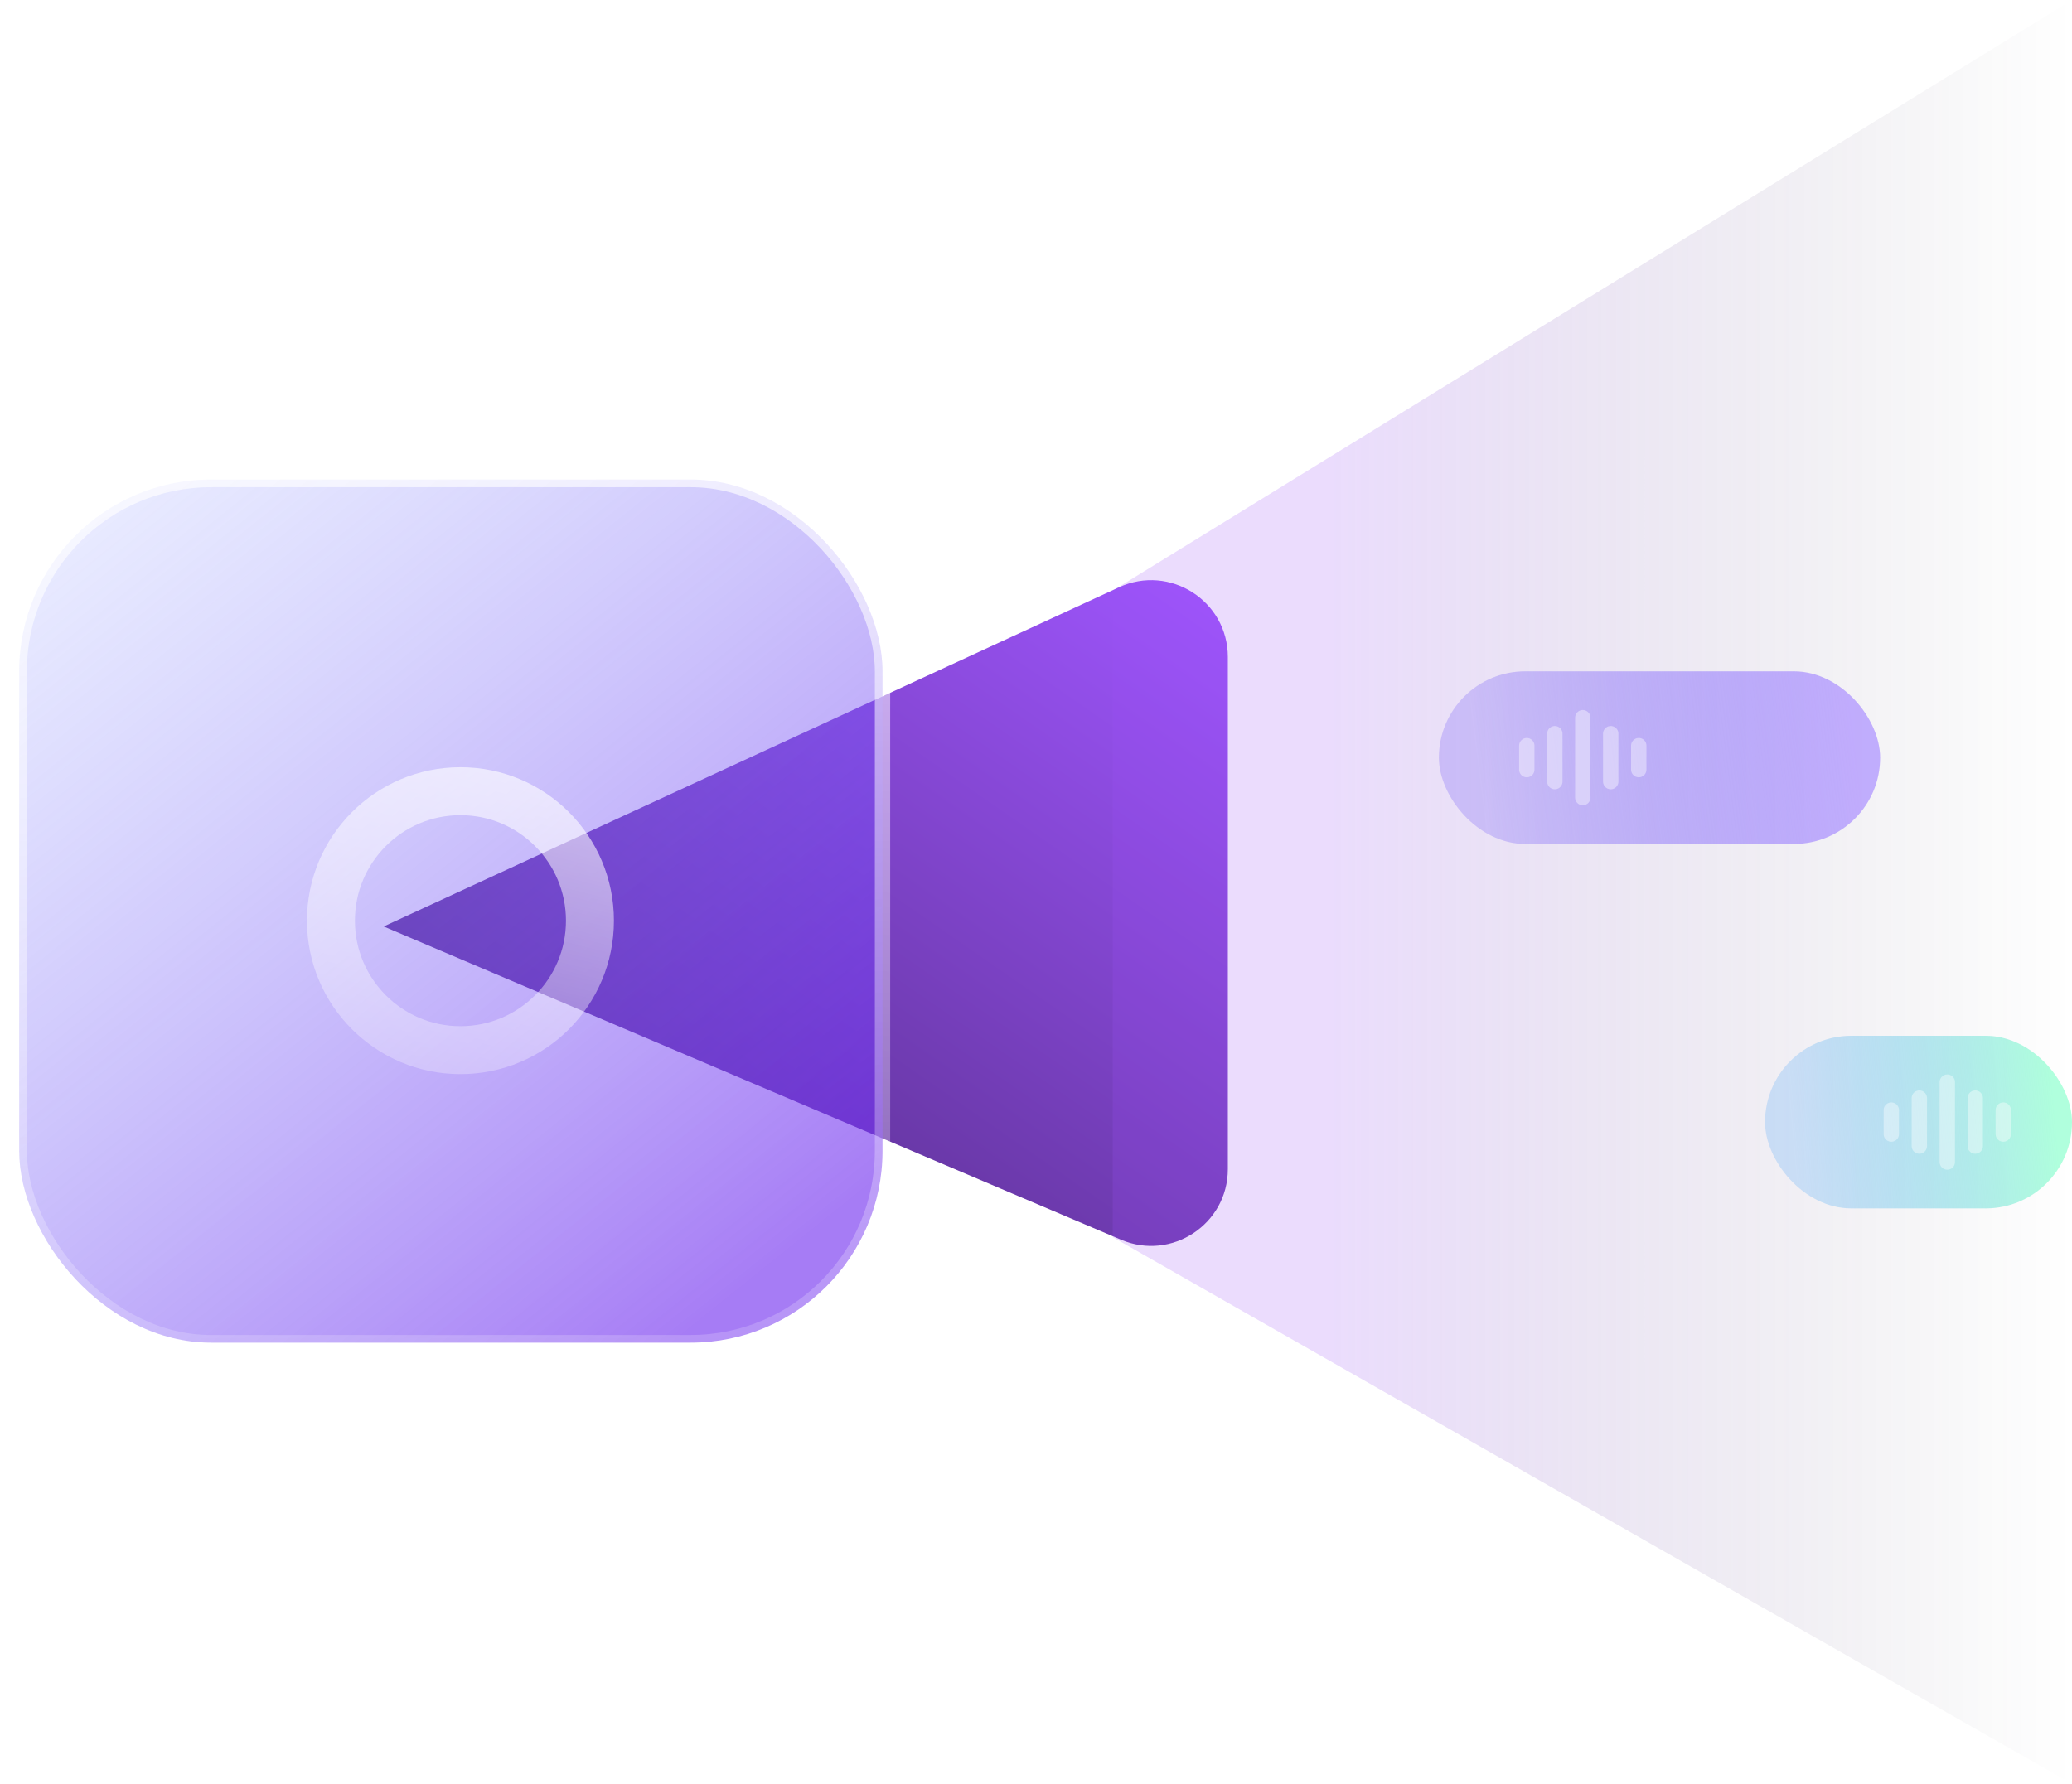 <svg width="108" height="93" viewBox="0 0 108 93" fill="none" xmlns="http://www.w3.org/2000/svg">
<path d="M58.324 30.619L20 48.301L58.435 64.635C61.074 65.756 64 63.82 64 60.954V34.251C64 31.332 60.975 29.396 58.324 30.619Z" fill="url(#paint0_linear_2963_11950)"/>
<g filter="url(#filter0_b_2963_11950)">
<rect x="1" y="25" width="45" height="45" rx="10" fill="url(#paint1_linear_2963_11950)"/>
<rect x="1" y="25" width="45" height="45" rx="10" stroke="url(#paint2_linear_2963_11950)" stroke-width="0.8"/>
</g>
<circle cx="24" cy="48" r="6.75" stroke="url(#paint3_linear_2963_11950)" stroke-width="2.5"/>
<path opacity="0.2" d="M58 64.5V30.794L108 0V93L58 64.5Z" fill="url(#paint4_linear_2963_11950)"/>
<rect x="75" y="35" width="23" height="9" rx="4.5" fill="url(#paint5_linear_2963_11950)"/>
<rect x="92" y="54" width="16" height="9" rx="4.5" fill="url(#paint6_linear_2963_11950)"/>
<g opacity="0.4" clip-path="url(#clip0_2963_11950)">
<path d="M82.5 37.417V41.583" stroke="white" stroke-width="0.8" stroke-linecap="round"/>
<path d="M83.957 38.25V40.75" stroke="white" stroke-width="0.8" stroke-linecap="round"/>
<path d="M79.582 38.875V40.125" stroke="white" stroke-width="0.8" stroke-linecap="round"/>
<path d="M85.418 38.875V40.125" stroke="white" stroke-width="0.8" stroke-linecap="round"/>
<path d="M81.043 38.25V40.75" stroke="white" stroke-width="0.8" stroke-linecap="round"/>
</g>
<g opacity="0.4" clip-path="url(#clip1_2963_11950)">
<path d="M101.5 56.417V60.583" stroke="white" stroke-width="0.8" stroke-linecap="round"/>
<path d="M102.957 57.25V59.75" stroke="white" stroke-width="0.8" stroke-linecap="round"/>
<path d="M98.582 57.875V59.125" stroke="white" stroke-width="0.8" stroke-linecap="round"/>
<path d="M104.418 57.875V59.125" stroke="white" stroke-width="0.8" stroke-linecap="round"/>
<path d="M100.043 57.25V59.75" stroke="white" stroke-width="0.8" stroke-linecap="round"/>
</g>
<defs>
<filter id="filter0_b_2963_11950" x="-7.398" y="16.6" width="61.797" height="61.8" filterUnits="userSpaceOnUse" color-interpolation-filters="sRGB">
<feFlood flood-opacity="0" result="BackgroundImageFix"/>
<feGaussianBlur in="BackgroundImageFix" stdDeviation="4"/>
<feComposite in2="SourceAlpha" operator="in" result="effect1_backgroundBlur_2963_11950"/>
<feBlend mode="normal" in="SourceGraphic" in2="effect1_backgroundBlur_2963_11950" result="shape"/>
</filter>
<linearGradient id="paint0_linear_2963_11950" x1="56.938" y1="25.329" x2="34.097" y2="58.276" gradientUnits="userSpaceOnUse">
<stop stop-color="#A056FF"/>
<stop offset="1" stop-color="#603399"/>
</linearGradient>
<linearGradient id="paint1_linear_2963_11950" x1="-16.491" y1="42.849" x2="16.986" y2="84.521" gradientUnits="userSpaceOnUse">
<stop stop-color="#8894FF" stop-opacity="0.183"/>
<stop offset="1" stop-color="#7330EF" stop-opacity="0.63"/>
</linearGradient>
<linearGradient id="paint2_linear_2963_11950" x1="23.5" y1="25" x2="23.5" y2="70" gradientUnits="userSpaceOnUse">
<stop stop-color="white" stop-opacity="0.65"/>
<stop offset="1" stop-color="white" stop-opacity="0.18"/>
</linearGradient>
<linearGradient id="paint3_linear_2963_11950" x1="28.5" y1="38" x2="24" y2="56" gradientUnits="userSpaceOnUse">
<stop stop-color="white" stop-opacity="0.68"/>
<stop offset="1" stop-color="white" stop-opacity="0.28"/>
</linearGradient>
<linearGradient id="paint4_linear_2963_11950" x1="69.5" y1="47" x2="108" y2="47" gradientUnits="userSpaceOnUse">
<stop stop-color="#9952F4"/>
<stop offset="1" stop-color="#13151F" stop-opacity="0"/>
</linearGradient>
<linearGradient id="paint5_linear_2963_11950" x1="96.5" y1="37.5" x2="77" y2="40" gradientUnits="userSpaceOnUse">
<stop stop-color="#AD92FF" stop-opacity="0.73"/>
<stop offset="1" stop-color="#6147F8" stop-opacity="0.23"/>
</linearGradient>
<linearGradient id="paint6_linear_2963_11950" x1="106.957" y1="56.5" x2="93.277" y2="57.72" gradientUnits="userSpaceOnUse">
<stop stop-color="#92FFD0" stop-opacity="0.73"/>
<stop offset="1" stop-color="#47A2F8" stop-opacity="0.23"/>
</linearGradient>
<clipPath id="clip0_2963_11950">
<rect width="7" height="5" fill="white" transform="translate(79 37)"/>
</clipPath>
<clipPath id="clip1_2963_11950">
<rect width="7" height="5" fill="white" transform="translate(98 56)"/>
</clipPath>
</defs>
</svg>
